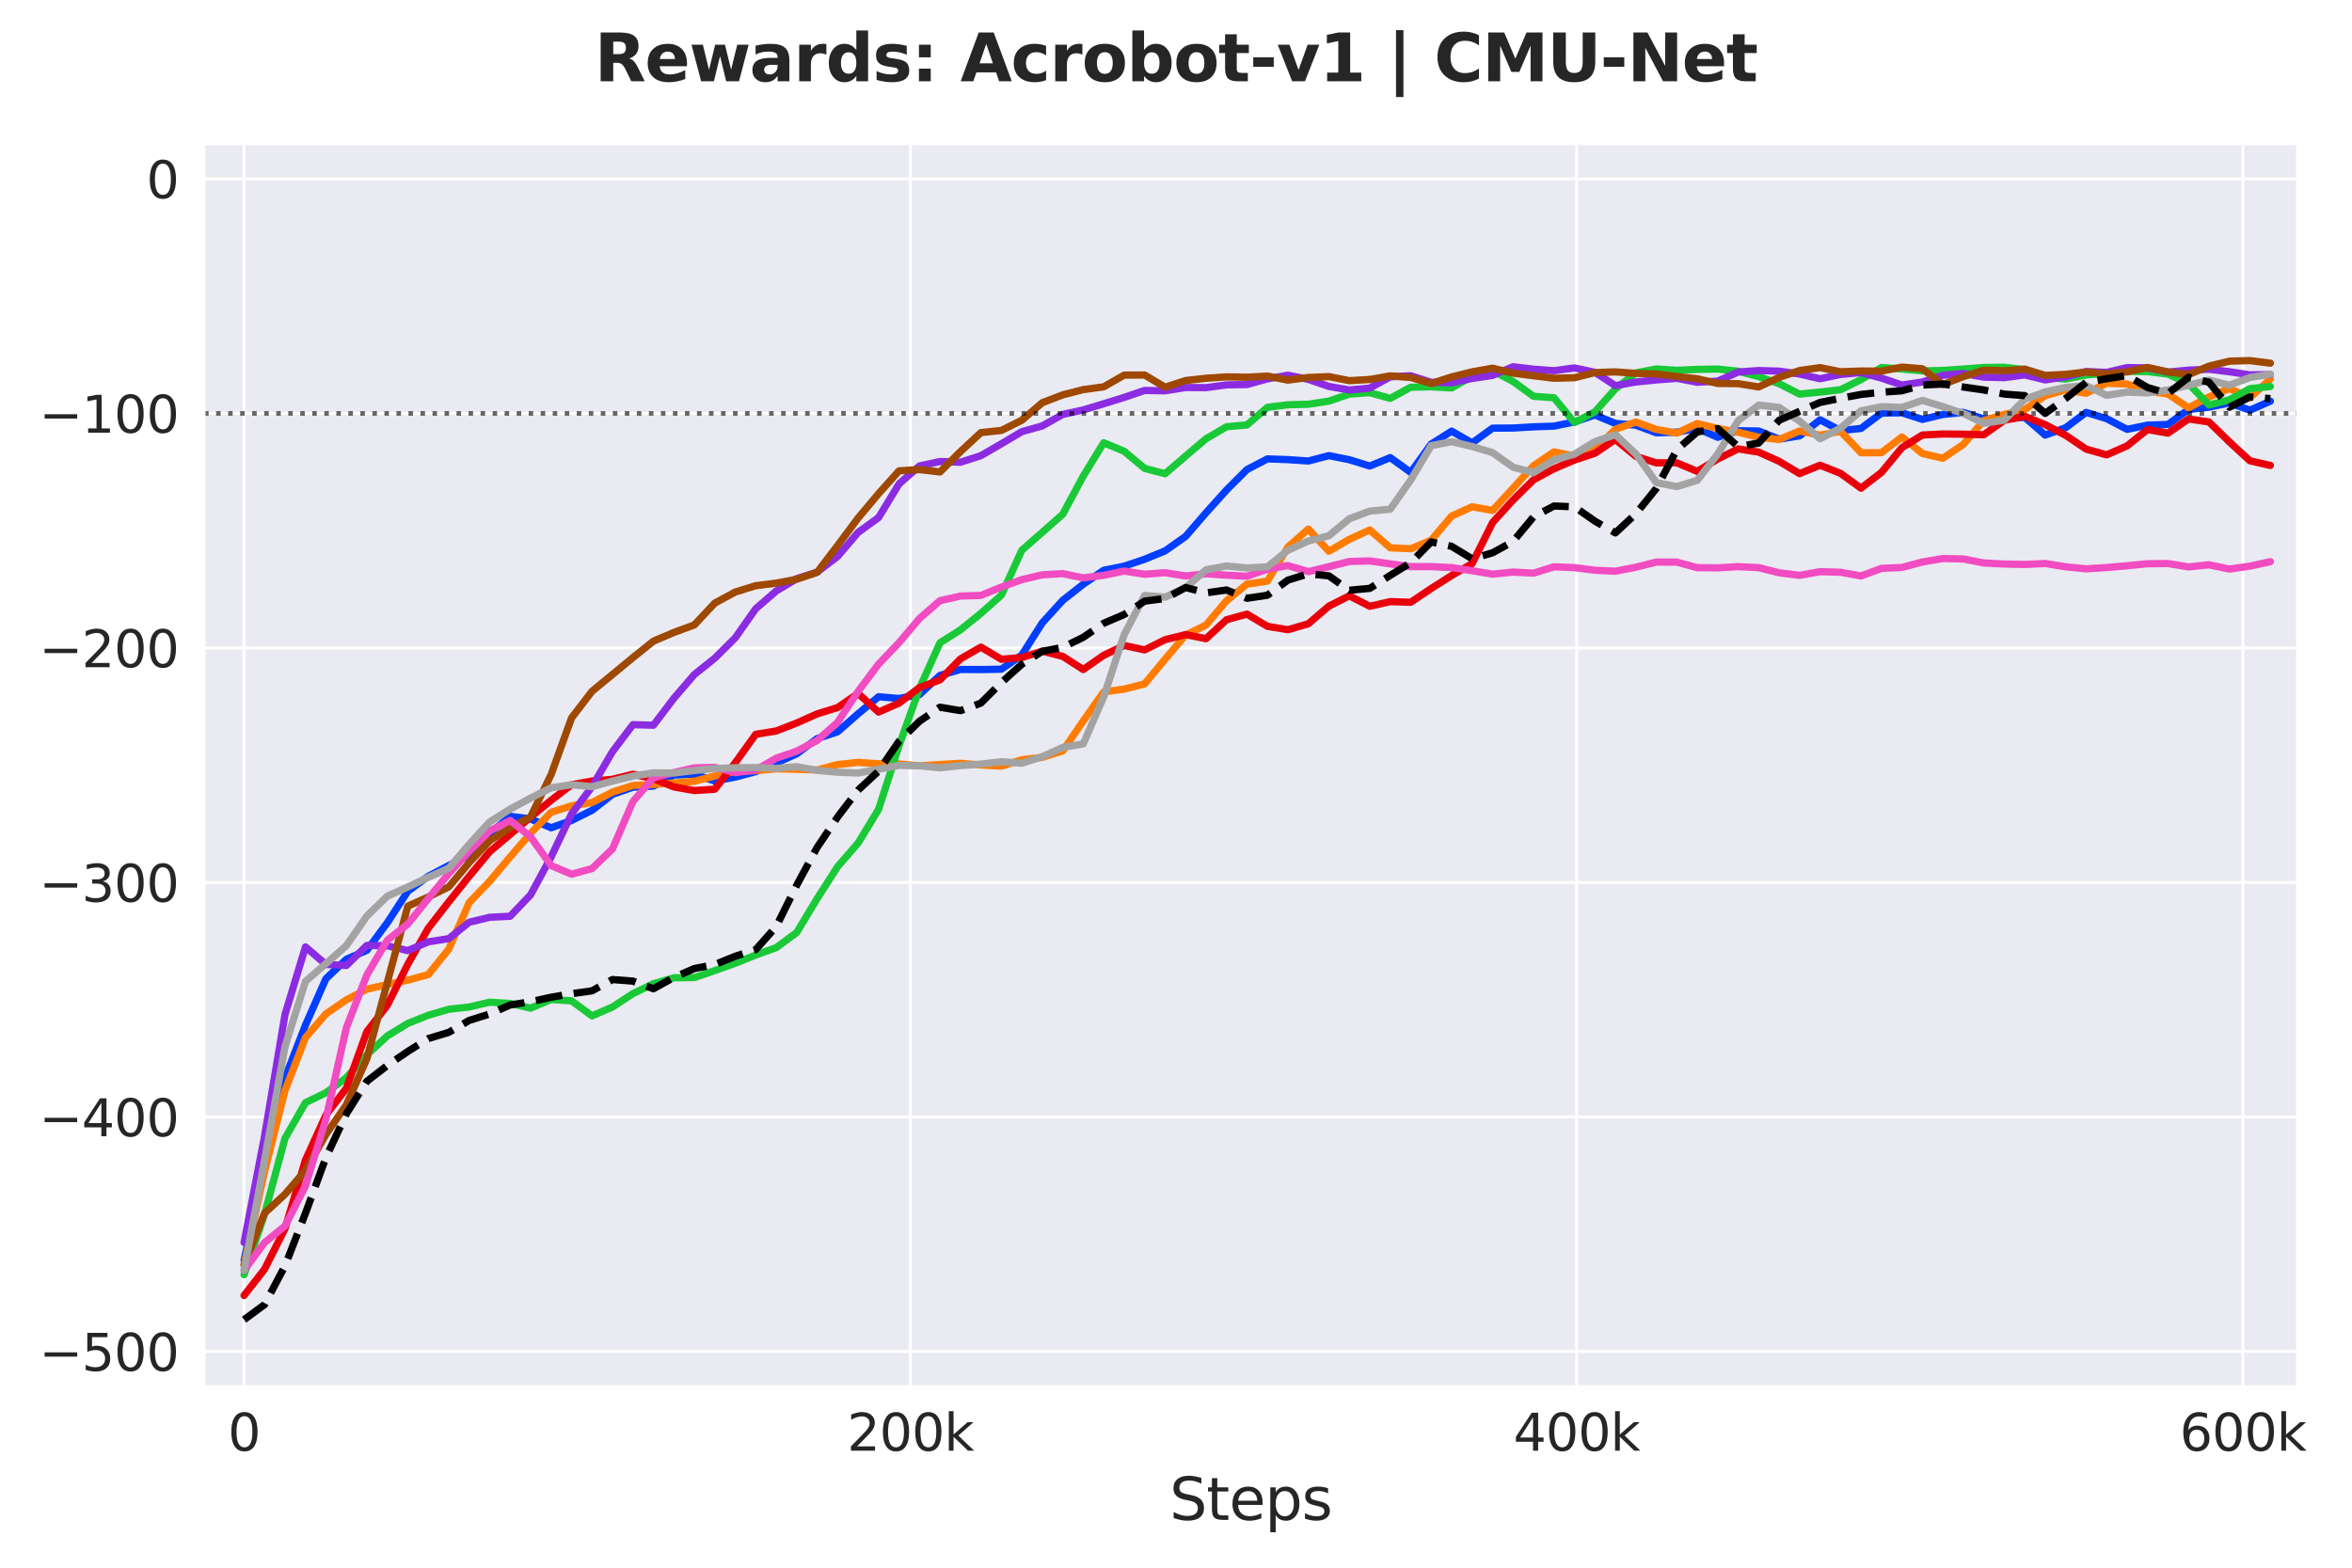 <?xml version="1.0" encoding="utf-8" standalone="no"?>
<!DOCTYPE svg PUBLIC "-//W3C//DTD SVG 1.1//EN"
  "http://www.w3.org/Graphics/SVG/1.1/DTD/svg11.dtd">
<svg xmlns:xlink="http://www.w3.org/1999/xlink" width="648pt" height="432pt" viewBox="0 0 648 432" xmlns="http://www.w3.org/2000/svg" version="1.1">
 <defs>
  <style type="text/css">*{stroke-linejoin: round; stroke-linecap: butt}</style>
 </defs>
 <g id="figure_1">
  <g id="patch_1">
   <path d="M 0 432 
L 648 432 
L 648 0 
L 0 0 
z
" style="fill: #ffffff"/>
  </g>
  <g id="axes_1">
   <g id="patch_2">
    <path d="M 56.23 382.12 
L 632.981 382.12 
L 632.981 39.6 
L 56.23 39.6 
z
" style="fill: #eaeaf2"/>
   </g>
   <g id="matplotlib.axis_1">
    <g id="xtick_1">
     <g id="line2d_1">
      <path d="M 67.244 382.12 
L 67.244 39.6 
" clip-path="url(#pa370480f53)" style="fill: none; stroke: #ffffff; stroke-width: 0.8; stroke-linecap: round"/>
     </g>
     <g id="text_1">
      <!-- 0 -->
      <g style="fill: #262626" transform="translate(62.79 399.758) scale(0.14 -0.14)">
       <defs>
        <path id="DejaVuSans-30" d="M 2034 4250 
Q 1547 4250 1301 3770 
Q 1056 3291 1056 2328 
Q 1056 1369 1301 889 
Q 1547 409 2034 409 
Q 2525 409 2770 889 
Q 3016 1369 3016 2328 
Q 3016 3291 2770 3770 
Q 2525 4250 2034 4250 
z
M 2034 4750 
Q 2819 4750 3233 4129 
Q 3647 3509 3647 2328 
Q 3647 1150 3233 529 
Q 2819 -91 2034 -91 
Q 1250 -91 836 529 
Q 422 1150 422 2328 
Q 422 3509 836 4129 
Q 1250 4750 2034 4750 
z
" transform="scale(0.016)"/>
       </defs>
       <use xlink:href="#DejaVuSans-30"/>
      </g>
     </g>
    </g>
    <g id="xtick_2">
     <g id="line2d_2">
      <path d="M 250.806 382.12 
L 250.806 39.6 
" clip-path="url(#pa370480f53)" style="fill: none; stroke: #ffffff; stroke-width: 0.8; stroke-linecap: round"/>
     </g>
     <g id="text_2">
      <!-- 200k -->
      <g style="fill: #262626" transform="translate(233.391 399.758) scale(0.14 -0.14)">
       <defs>
        <path id="DejaVuSans-32" d="M 1228 531 
L 3431 531 
L 3431 0 
L 469 0 
L 469 531 
Q 828 903 1448 1529 
Q 2069 2156 2228 2338 
Q 2531 2678 2651 2914 
Q 2772 3150 2772 3378 
Q 2772 3750 2511 3984 
Q 2250 4219 1831 4219 
Q 1534 4219 1204 4116 
Q 875 4013 500 3803 
L 500 4441 
Q 881 4594 1212 4672 
Q 1544 4750 1819 4750 
Q 2544 4750 2975 4387 
Q 3406 4025 3406 3419 
Q 3406 3131 3298 2873 
Q 3191 2616 2906 2266 
Q 2828 2175 2409 1742 
Q 1991 1309 1228 531 
z
" transform="scale(0.016)"/>
        <path id="DejaVuSans-6b" d="M 581 4863 
L 1159 4863 
L 1159 1991 
L 2875 3500 
L 3609 3500 
L 1753 1863 
L 3688 0 
L 2938 0 
L 1159 1709 
L 1159 0 
L 581 0 
L 581 4863 
z
" transform="scale(0.016)"/>
       </defs>
       <use xlink:href="#DejaVuSans-32"/>
       <use xlink:href="#DejaVuSans-30" transform="translate(63.623 0)"/>
       <use xlink:href="#DejaVuSans-30" transform="translate(127.246 0)"/>
       <use xlink:href="#DejaVuSans-6b" transform="translate(190.869 0)"/>
      </g>
     </g>
    </g>
    <g id="xtick_3">
     <g id="line2d_3">
      <path d="M 434.367 382.12 
L 434.367 39.6 
" clip-path="url(#pa370480f53)" style="fill: none; stroke: #ffffff; stroke-width: 0.8; stroke-linecap: round"/>
     </g>
     <g id="text_3">
      <!-- 400k -->
      <g style="fill: #262626" transform="translate(416.953 399.758) scale(0.14 -0.14)">
       <defs>
        <path id="DejaVuSans-34" d="M 2419 4116 
L 825 1625 
L 2419 1625 
L 2419 4116 
z
M 2253 4666 
L 3047 4666 
L 3047 1625 
L 3713 1625 
L 3713 1100 
L 3047 1100 
L 3047 0 
L 2419 0 
L 2419 1100 
L 313 1100 
L 313 1709 
L 2253 4666 
z
" transform="scale(0.016)"/>
       </defs>
       <use xlink:href="#DejaVuSans-34"/>
       <use xlink:href="#DejaVuSans-30" transform="translate(63.623 0)"/>
       <use xlink:href="#DejaVuSans-30" transform="translate(127.246 0)"/>
       <use xlink:href="#DejaVuSans-6b" transform="translate(190.869 0)"/>
      </g>
     </g>
    </g>
    <g id="xtick_4">
     <g id="line2d_4">
      <path d="M 617.929 382.12 
L 617.929 39.6 
" clip-path="url(#pa370480f53)" style="fill: none; stroke: #ffffff; stroke-width: 0.8; stroke-linecap: round"/>
     </g>
     <g id="text_4">
      <!-- 600k -->
      <g style="fill: #262626" transform="translate(600.515 399.758) scale(0.14 -0.14)">
       <defs>
        <path id="DejaVuSans-36" d="M 2113 2584 
Q 1688 2584 1439 2293 
Q 1191 2003 1191 1497 
Q 1191 994 1439 701 
Q 1688 409 2113 409 
Q 2538 409 2786 701 
Q 3034 994 3034 1497 
Q 3034 2003 2786 2293 
Q 2538 2584 2113 2584 
z
M 3366 4563 
L 3366 3988 
Q 3128 4100 2886 4159 
Q 2644 4219 2406 4219 
Q 1781 4219 1451 3797 
Q 1122 3375 1075 2522 
Q 1259 2794 1537 2939 
Q 1816 3084 2150 3084 
Q 2853 3084 3261 2657 
Q 3669 2231 3669 1497 
Q 3669 778 3244 343 
Q 2819 -91 2113 -91 
Q 1303 -91 875 529 
Q 447 1150 447 2328 
Q 447 3434 972 4092 
Q 1497 4750 2381 4750 
Q 2619 4750 2861 4703 
Q 3103 4656 3366 4563 
z
" transform="scale(0.016)"/>
       </defs>
       <use xlink:href="#DejaVuSans-36"/>
       <use xlink:href="#DejaVuSans-30" transform="translate(63.623 0)"/>
       <use xlink:href="#DejaVuSans-30" transform="translate(127.246 0)"/>
       <use xlink:href="#DejaVuSans-6b" transform="translate(190.869 0)"/>
      </g>
     </g>
    </g>
    <g id="text_5">
     <!-- Steps -->
     <g style="fill: #262626" transform="translate(322.222 418.827) scale(0.16 -0.16)">
      <defs>
       <path id="DejaVuSans-53" d="M 3425 4513 
L 3425 3897 
Q 3066 4069 2747 4153 
Q 2428 4238 2131 4238 
Q 1616 4238 1336 4038 
Q 1056 3838 1056 3469 
Q 1056 3159 1242 3001 
Q 1428 2844 1947 2747 
L 2328 2669 
Q 3034 2534 3370 2195 
Q 3706 1856 3706 1288 
Q 3706 609 3251 259 
Q 2797 -91 1919 -91 
Q 1588 -91 1214 -16 
Q 841 59 441 206 
L 441 856 
Q 825 641 1194 531 
Q 1563 422 1919 422 
Q 2459 422 2753 634 
Q 3047 847 3047 1241 
Q 3047 1584 2836 1778 
Q 2625 1972 2144 2069 
L 1759 2144 
Q 1053 2284 737 2584 
Q 422 2884 422 3419 
Q 422 4038 858 4394 
Q 1294 4750 2059 4750 
Q 2388 4750 2728 4690 
Q 3069 4631 3425 4513 
z
" transform="scale(0.016)"/>
       <path id="DejaVuSans-74" d="M 1172 4494 
L 1172 3500 
L 2356 3500 
L 2356 3053 
L 1172 3053 
L 1172 1153 
Q 1172 725 1289 603 
Q 1406 481 1766 481 
L 2356 481 
L 2356 0 
L 1766 0 
Q 1100 0 847 248 
Q 594 497 594 1153 
L 594 3053 
L 172 3053 
L 172 3500 
L 594 3500 
L 594 4494 
L 1172 4494 
z
" transform="scale(0.016)"/>
       <path id="DejaVuSans-65" d="M 3597 1894 
L 3597 1613 
L 953 1613 
Q 991 1019 1311 708 
Q 1631 397 2203 397 
Q 2534 397 2845 478 
Q 3156 559 3463 722 
L 3463 178 
Q 3153 47 2828 -22 
Q 2503 -91 2169 -91 
Q 1331 -91 842 396 
Q 353 884 353 1716 
Q 353 2575 817 3079 
Q 1281 3584 2069 3584 
Q 2775 3584 3186 3129 
Q 3597 2675 3597 1894 
z
M 3022 2063 
Q 3016 2534 2758 2815 
Q 2500 3097 2075 3097 
Q 1594 3097 1305 2825 
Q 1016 2553 972 2059 
L 3022 2063 
z
" transform="scale(0.016)"/>
       <path id="DejaVuSans-70" d="M 1159 525 
L 1159 -1331 
L 581 -1331 
L 581 3500 
L 1159 3500 
L 1159 2969 
Q 1341 3281 1617 3432 
Q 1894 3584 2278 3584 
Q 2916 3584 3314 3078 
Q 3713 2572 3713 1747 
Q 3713 922 3314 415 
Q 2916 -91 2278 -91 
Q 1894 -91 1617 61 
Q 1341 213 1159 525 
z
M 3116 1747 
Q 3116 2381 2855 2742 
Q 2594 3103 2138 3103 
Q 1681 3103 1420 2742 
Q 1159 2381 1159 1747 
Q 1159 1113 1420 752 
Q 1681 391 2138 391 
Q 2594 391 2855 752 
Q 3116 1113 3116 1747 
z
" transform="scale(0.016)"/>
       <path id="DejaVuSans-73" d="M 2834 3397 
L 2834 2853 
Q 2591 2978 2328 3040 
Q 2066 3103 1784 3103 
Q 1356 3103 1142 2972 
Q 928 2841 928 2578 
Q 928 2378 1081 2264 
Q 1234 2150 1697 2047 
L 1894 2003 
Q 2506 1872 2764 1633 
Q 3022 1394 3022 966 
Q 3022 478 2636 193 
Q 2250 -91 1575 -91 
Q 1294 -91 989 -36 
Q 684 19 347 128 
L 347 722 
Q 666 556 975 473 
Q 1284 391 1588 391 
Q 1994 391 2212 530 
Q 2431 669 2431 922 
Q 2431 1156 2273 1281 
Q 2116 1406 1581 1522 
L 1381 1569 
Q 847 1681 609 1914 
Q 372 2147 372 2553 
Q 372 3047 722 3315 
Q 1072 3584 1716 3584 
Q 2034 3584 2315 3537 
Q 2597 3491 2834 3397 
z
" transform="scale(0.016)"/>
      </defs>
      <use xlink:href="#DejaVuSans-53"/>
      <use xlink:href="#DejaVuSans-74" transform="translate(63.477 0)"/>
      <use xlink:href="#DejaVuSans-65" transform="translate(102.686 0)"/>
      <use xlink:href="#DejaVuSans-70" transform="translate(164.209 0)"/>
      <use xlink:href="#DejaVuSans-73" transform="translate(227.686 0)"/>
     </g>
    </g>
   </g>
   <g id="matplotlib.axis_2">
    <g id="ytick_1">
     <g id="line2d_5">
      <path d="M 56.23 372.426 
L 632.981 372.426 
" clip-path="url(#pa370480f53)" style="fill: none; stroke: #ffffff; stroke-width: 0.8; stroke-linecap: round"/>
     </g>
     <g id="text_6">
      <!-- −500 -->
      <g style="fill: #262626" transform="translate(10.776 377.745) scale(0.14 -0.14)">
       <defs>
        <path id="DejaVuSans-2212" d="M 678 2272 
L 4684 2272 
L 4684 1741 
L 678 1741 
L 678 2272 
z
" transform="scale(0.016)"/>
        <path id="DejaVuSans-35" d="M 691 4666 
L 3169 4666 
L 3169 4134 
L 1269 4134 
L 1269 2991 
Q 1406 3038 1543 3061 
Q 1681 3084 1819 3084 
Q 2600 3084 3056 2656 
Q 3513 2228 3513 1497 
Q 3513 744 3044 326 
Q 2575 -91 1722 -91 
Q 1428 -91 1123 -41 
Q 819 9 494 109 
L 494 744 
Q 775 591 1075 516 
Q 1375 441 1709 441 
Q 2250 441 2565 725 
Q 2881 1009 2881 1497 
Q 2881 1984 2565 2268 
Q 2250 2553 1709 2553 
Q 1456 2553 1204 2497 
Q 953 2441 691 2322 
L 691 4666 
z
" transform="scale(0.016)"/>
       </defs>
       <use xlink:href="#DejaVuSans-2212"/>
       <use xlink:href="#DejaVuSans-35" transform="translate(83.789 0)"/>
       <use xlink:href="#DejaVuSans-30" transform="translate(147.412 0)"/>
       <use xlink:href="#DejaVuSans-30" transform="translate(211.035 0)"/>
      </g>
     </g>
    </g>
    <g id="ytick_2">
     <g id="line2d_6">
      <path d="M 56.23 307.8 
L 632.981 307.8 
" clip-path="url(#pa370480f53)" style="fill: none; stroke: #ffffff; stroke-width: 0.8; stroke-linecap: round"/>
     </g>
     <g id="text_7">
      <!-- −400 -->
      <g style="fill: #262626" transform="translate(10.776 313.119) scale(0.14 -0.14)">
       <use xlink:href="#DejaVuSans-2212"/>
       <use xlink:href="#DejaVuSans-34" transform="translate(83.789 0)"/>
       <use xlink:href="#DejaVuSans-30" transform="translate(147.412 0)"/>
       <use xlink:href="#DejaVuSans-30" transform="translate(211.035 0)"/>
      </g>
     </g>
    </g>
    <g id="ytick_3">
     <g id="line2d_7">
      <path d="M 56.23 243.173 
L 632.981 243.173 
" clip-path="url(#pa370480f53)" style="fill: none; stroke: #ffffff; stroke-width: 0.8; stroke-linecap: round"/>
     </g>
     <g id="text_8">
      <!-- −300 -->
      <g style="fill: #262626" transform="translate(10.776 248.492) scale(0.14 -0.14)">
       <defs>
        <path id="DejaVuSans-33" d="M 2597 2516 
Q 3050 2419 3304 2112 
Q 3559 1806 3559 1356 
Q 3559 666 3084 287 
Q 2609 -91 1734 -91 
Q 1441 -91 1130 -33 
Q 819 25 488 141 
L 488 750 
Q 750 597 1062 519 
Q 1375 441 1716 441 
Q 2309 441 2620 675 
Q 2931 909 2931 1356 
Q 2931 1769 2642 2001 
Q 2353 2234 1838 2234 
L 1294 2234 
L 1294 2753 
L 1863 2753 
Q 2328 2753 2575 2939 
Q 2822 3125 2822 3475 
Q 2822 3834 2567 4026 
Q 2313 4219 1838 4219 
Q 1578 4219 1281 4162 
Q 984 4106 628 3988 
L 628 4550 
Q 988 4650 1302 4700 
Q 1616 4750 1894 4750 
Q 2613 4750 3031 4423 
Q 3450 4097 3450 3541 
Q 3450 3153 3228 2886 
Q 3006 2619 2597 2516 
z
" transform="scale(0.016)"/>
       </defs>
       <use xlink:href="#DejaVuSans-2212"/>
       <use xlink:href="#DejaVuSans-33" transform="translate(83.789 0)"/>
       <use xlink:href="#DejaVuSans-30" transform="translate(147.412 0)"/>
       <use xlink:href="#DejaVuSans-30" transform="translate(211.035 0)"/>
      </g>
     </g>
    </g>
    <g id="ytick_4">
     <g id="line2d_8">
      <path d="M 56.23 178.547 
L 632.981 178.547 
" clip-path="url(#pa370480f53)" style="fill: none; stroke: #ffffff; stroke-width: 0.8; stroke-linecap: round"/>
     </g>
     <g id="text_9">
      <!-- −200 -->
      <g style="fill: #262626" transform="translate(10.776 183.866) scale(0.14 -0.14)">
       <use xlink:href="#DejaVuSans-2212"/>
       <use xlink:href="#DejaVuSans-32" transform="translate(83.789 0)"/>
       <use xlink:href="#DejaVuSans-30" transform="translate(147.412 0)"/>
       <use xlink:href="#DejaVuSans-30" transform="translate(211.035 0)"/>
      </g>
     </g>
    </g>
    <g id="ytick_5">
     <g id="line2d_9">
      <path d="M 56.23 113.92 
L 632.981 113.92 
" clip-path="url(#pa370480f53)" style="fill: none; stroke: #ffffff; stroke-width: 0.8; stroke-linecap: round"/>
     </g>
     <g id="text_10">
      <!-- −100 -->
      <g style="fill: #262626" transform="translate(10.776 119.239) scale(0.14 -0.14)">
       <defs>
        <path id="DejaVuSans-31" d="M 794 531 
L 1825 531 
L 1825 4091 
L 703 3866 
L 703 4441 
L 1819 4666 
L 2450 4666 
L 2450 531 
L 3481 531 
L 3481 0 
L 794 0 
L 794 531 
z
" transform="scale(0.016)"/>
       </defs>
       <use xlink:href="#DejaVuSans-2212"/>
       <use xlink:href="#DejaVuSans-31" transform="translate(83.789 0)"/>
       <use xlink:href="#DejaVuSans-30" transform="translate(147.412 0)"/>
       <use xlink:href="#DejaVuSans-30" transform="translate(211.035 0)"/>
      </g>
     </g>
    </g>
    <g id="ytick_6">
     <g id="line2d_10">
      <path d="M 56.23 49.294 
L 632.981 49.294 
" clip-path="url(#pa370480f53)" style="fill: none; stroke: #ffffff; stroke-width: 0.8; stroke-linecap: round"/>
     </g>
     <g id="text_11">
      <!-- 0 -->
      <g style="fill: #262626" transform="translate(40.322 54.613) scale(0.14 -0.14)">
       <use xlink:href="#DejaVuSans-30"/>
      </g>
     </g>
    </g>
   </g>
   <g id="line2d_11">
    <path d="M 67.244 347.356 
L 72.883 320.743 
L 78.522 297.045 
L 84.161 282.48 
L 89.8 269.693 
L 95.439 264.335 
L 101.078 261.857 
L 106.717 254.268 
L 112.356 245.604 
L 117.995 241.476 
L 123.634 238.503 
L 129.273 235.746 
L 134.912 229.685 
L 140.551 224.946 
L 146.19 225.687 
L 151.829 228.111 
L 157.468 226.096 
L 163.107 223.293 
L 168.746 218.89 
L 174.385 216.921 
L 180.024 216.622 
L 185.663 213.573 
L 191.302 213.34 
L 196.941 215.23 
L 202.58 214.133 
L 208.219 212.641 
L 213.858 210.276 
L 219.497 207.718 
L 225.136 203.534 
L 230.775 201.662 
L 236.414 196.693 
L 242.053 192 
L 247.692 192.478 
L 253.331 191.401 
L 258.97 186.115 
L 264.609 184.482 
L 270.248 184.503 
L 275.887 184.409 
L 281.527 180.503 
L 287.166 171.626 
L 292.805 165.424 
L 298.444 160.999 
L 304.083 157.148 
L 309.722 156.009 
L 315.361 154.113 
L 321 151.795 
L 326.639 147.822 
L 332.278 141.3 
L 337.917 135.027 
L 343.556 129.394 
L 349.195 126.453 
L 354.834 126.654 
L 360.473 127.035 
L 366.112 125.552 
L 371.751 126.685 
L 377.39 128.424 
L 383.029 126.102 
L 388.668 130.176 
L 394.307 122.375 
L 399.946 118.808 
L 405.585 122.054 
L 411.224 117.98 
L 416.863 117.952 
L 422.502 117.619 
L 428.141 117.427 
L 433.78 116.264 
L 439.419 114.354 
L 445.058 116.688 
L 450.697 117.174 
L 456.336 119.26 
L 461.975 119.095 
L 467.614 118.037 
L 473.253 120.5 
L 478.892 118.702 
L 484.531 118.768 
L 490.17 121.011 
L 495.809 120.102 
L 501.448 115.686 
L 507.087 118.662 
L 512.726 118.061 
L 518.365 113.847 
L 524.004 113.743 
L 529.643 115.571 
L 535.282 114.212 
L 540.921 113.638 
L 546.56 115.428 
L 552.2 115.399 
L 557.839 114.995 
L 563.478 119.903 
L 569.117 117.861 
L 574.756 113.635 
L 580.395 115.372 
L 586.034 118.313 
L 591.673 117.16 
L 597.312 116.962 
L 602.951 112.852 
L 608.59 112.196 
L 614.229 111.023 
L 619.868 113.034 
L 625.507 110.551 
" clip-path="url(#pa370480f53)" style="fill: none; stroke: #023eff; stroke-width: 2; stroke-linecap: round"/>
   </g>
   <g id="line2d_12">
    <path d="M 67.244 348.554 
L 72.883 322.827 
L 78.522 300.517 
L 84.161 285.941 
L 89.8 279.388 
L 95.439 275.509 
L 101.078 272.577 
L 106.717 271.311 
L 112.356 270.103 
L 117.995 268.557 
L 123.634 261.557 
L 129.273 248.721 
L 134.912 242.84 
L 140.551 236.139 
L 146.19 229.62 
L 151.829 223.84 
L 157.468 222.065 
L 163.107 221.146 
L 168.746 218.264 
L 174.385 216.442 
L 180.024 216.171 
L 185.663 215.763 
L 191.302 215.293 
L 196.941 213.824 
L 202.58 212.52 
L 208.219 212.35 
L 213.858 211.865 
L 219.497 211.991 
L 225.136 212.184 
L 230.775 210.681 
L 236.414 210.082 
L 242.053 210.482 
L 247.692 210.505 
L 253.331 211.059 
L 258.97 210.676 
L 264.609 210.337 
L 270.248 210.804 
L 275.887 211.121 
L 281.527 209.37 
L 287.166 208.7 
L 292.805 206.914 
L 298.444 198.683 
L 304.083 190.675 
L 309.722 189.905 
L 315.361 188.451 
L 321 181.644 
L 326.639 175.001 
L 332.278 172.235 
L 337.917 165.553 
L 343.556 160.961 
L 349.195 160.131 
L 354.834 150.764 
L 360.473 145.809 
L 366.112 151.912 
L 371.751 148.624 
L 377.39 146.034 
L 383.029 150.957 
L 388.668 151.221 
L 394.307 148.857 
L 399.946 142.204 
L 405.585 139.652 
L 411.224 140.662 
L 416.863 134.539 
L 422.502 128.349 
L 428.141 124.53 
L 433.78 125.675 
L 439.419 123.925 
L 445.058 118.285 
L 450.697 116.291 
L 456.336 118.334 
L 461.975 119.349 
L 467.614 116.713 
L 473.253 118.073 
L 478.892 119.106 
L 484.531 120.493 
L 490.17 121.11 
L 495.809 118.758 
L 501.448 119.917 
L 507.087 118.838 
L 512.726 124.76 
L 518.365 124.746 
L 524.004 120.412 
L 529.643 124.977 
L 535.282 126.276 
L 540.921 122.457 
L 546.56 115.886 
L 552.2 114.2 
L 557.839 112.874 
L 563.478 109.049 
L 569.117 107.405 
L 574.756 108.362 
L 580.395 105.613 
L 586.034 105.821 
L 591.673 107.772 
L 597.312 108.579 
L 602.951 112.381 
L 608.59 109.394 
L 614.229 107.064 
L 619.868 109.609 
L 625.507 104.437 
" clip-path="url(#pa370480f53)" style="fill: none; stroke: #ff7c00; stroke-width: 2; stroke-linecap: round"/>
   </g>
   <g id="line2d_13">
    <path d="M 67.244 351.257 
L 72.883 334.6 
L 78.522 313.666 
L 84.161 303.859 
L 89.8 301.119 
L 95.439 296.96 
L 101.078 290.666 
L 106.717 285.454 
L 112.356 282.017 
L 117.995 279.764 
L 123.634 278.122 
L 129.273 277.493 
L 134.912 276.168 
L 140.551 276.521 
L 146.19 277.807 
L 151.829 275.424 
L 157.468 275.792 
L 163.107 279.946 
L 168.746 277.491 
L 174.385 273.805 
L 180.024 271.063 
L 185.663 269.442 
L 191.302 269.392 
L 196.941 267.458 
L 202.58 265.441 
L 208.219 263.16 
L 213.858 261.138 
L 219.497 256.971 
L 225.136 247.615 
L 230.775 238.816 
L 236.414 232.327 
L 242.053 223.034 
L 247.692 205.5 
L 253.331 189.685 
L 258.97 177.139 
L 264.609 173.566 
L 270.248 169.015 
L 275.887 164.009 
L 281.527 151.621 
L 287.166 146.677 
L 292.805 141.697 
L 298.444 131.187 
L 304.083 122.006 
L 309.722 124.357 
L 315.361 129.081 
L 321 130.539 
L 326.639 125.692 
L 332.278 120.912 
L 337.917 117.593 
L 343.556 117.096 
L 349.195 112.249 
L 354.834 111.537 
L 360.473 111.39 
L 366.112 110.541 
L 371.751 108.599 
L 377.39 108.203 
L 383.029 109.777 
L 388.668 106.712 
L 394.307 106.589 
L 399.946 106.903 
L 405.585 103.684 
L 411.224 102.177 
L 416.863 105.114 
L 422.502 109.2 
L 428.141 109.606 
L 433.78 116.429 
L 439.419 113.475 
L 445.058 107.155 
L 450.697 102.737 
L 456.336 101.678 
L 461.975 102.046 
L 467.614 101.79 
L 473.253 101.697 
L 478.892 102.306 
L 484.531 103.785 
L 490.17 105.728 
L 495.809 108.612 
L 501.448 108.039 
L 507.087 107.391 
L 512.726 104.616 
L 518.365 101.266 
L 524.004 101.674 
L 529.643 102.201 
L 535.282 102.085 
L 540.921 101.693 
L 546.56 101.258 
L 552.2 101.206 
L 557.839 101.862 
L 563.478 103.954 
L 569.117 104.456 
L 574.756 103.321 
L 580.395 102.878 
L 586.034 102.317 
L 591.673 102.407 
L 597.312 103.085 
L 602.951 105.686 
L 608.59 111.605 
L 614.229 110.164 
L 619.868 107.092 
L 625.507 106.502 
" clip-path="url(#pa370480f53)" style="fill: none; stroke: #1ac938; stroke-width: 2; stroke-linecap: round"/>
   </g>
   <g id="line2d_14">
    <path d="M 67.244 356.992 
L 72.883 349.758 
L 78.522 338.554 
L 84.161 319.673 
L 89.8 307.27 
L 95.439 299.867 
L 101.078 284.272 
L 106.717 277.021 
L 112.356 265.716 
L 117.995 255.789 
L 123.634 248.526 
L 129.273 241.466 
L 134.912 234.695 
L 140.551 229.938 
L 146.19 225.135 
L 151.829 220.534 
L 157.468 216.24 
L 163.107 215.225 
L 168.746 214.743 
L 174.385 213.354 
L 180.024 214.577 
L 185.663 216.856 
L 191.302 217.845 
L 196.941 217.476 
L 202.58 210.185 
L 208.219 202.349 
L 213.858 201.43 
L 219.497 199.24 
L 225.136 196.72 
L 230.775 194.979 
L 236.414 191.092 
L 242.053 196.226 
L 247.692 193.763 
L 253.331 189.47 
L 258.97 187.346 
L 264.609 181.578 
L 270.248 178.321 
L 275.887 181.677 
L 281.527 181.195 
L 287.166 179.436 
L 292.805 180.883 
L 298.444 184.496 
L 304.083 180.575 
L 309.722 177.872 
L 315.361 179.085 
L 321 176.28 
L 326.639 174.872 
L 332.278 176.003 
L 337.917 170.777 
L 343.556 169.224 
L 349.195 172.597 
L 354.834 173.531 
L 360.473 171.884 
L 366.112 167.04 
L 371.751 164.187 
L 377.39 167.068 
L 383.029 165.786 
L 388.668 165.961 
L 394.307 162.175 
L 399.946 158.589 
L 405.585 155.306 
L 411.224 143.993 
L 416.863 137.787 
L 422.502 132.221 
L 428.141 129.171 
L 433.78 126.783 
L 439.419 124.901 
L 445.058 121.08 
L 450.697 125.755 
L 456.336 127.551 
L 461.975 127.534 
L 467.614 129.899 
L 473.253 126.479 
L 478.892 123.701 
L 484.531 124.588 
L 490.17 127.119 
L 495.809 130.509 
L 501.448 128.198 
L 507.087 130.439 
L 512.726 134.531 
L 518.365 130.181 
L 524.004 123.363 
L 529.643 119.877 
L 535.282 119.594 
L 540.921 119.646 
L 546.56 119.804 
L 552.2 115.819 
L 557.839 114.739 
L 563.478 117.007 
L 569.117 119.961 
L 574.756 123.758 
L 580.395 125.345 
L 586.034 122.875 
L 591.673 118.353 
L 597.312 119.362 
L 602.951 115.451 
L 608.59 116.276 
L 614.229 121.768 
L 619.868 126.976 
L 625.507 128.255 
" clip-path="url(#pa370480f53)" style="fill: none; stroke: #e8000b; stroke-width: 2; stroke-linecap: round"/>
   </g>
   <g id="line2d_15">
    <path d="M 67.244 342.376 
L 72.883 313.128 
L 78.522 279.571 
L 84.161 260.941 
L 89.8 265.772 
L 95.439 266.05 
L 101.078 260.521 
L 106.717 260.629 
L 112.356 261.947 
L 117.995 259.538 
L 123.634 258.648 
L 129.273 254.134 
L 134.912 252.772 
L 140.551 252.489 
L 146.19 246.568 
L 151.829 236.155 
L 157.468 224.294 
L 163.107 216.792 
L 168.746 207.126 
L 174.385 199.683 
L 180.024 199.854 
L 185.663 192.423 
L 191.302 185.869 
L 196.941 181.365 
L 202.58 175.745 
L 208.219 167.745 
L 213.858 162.859 
L 219.497 159.461 
L 225.136 157.652 
L 230.775 153.322 
L 236.414 146.709 
L 242.053 142.631 
L 247.692 133.346 
L 253.331 128.394 
L 258.97 127.186 
L 264.609 127.375 
L 270.248 125.565 
L 275.887 122.301 
L 281.527 118.941 
L 287.166 117.365 
L 292.805 114.191 
L 298.444 112.962 
L 304.083 111.258 
L 309.722 109.508 
L 315.361 107.587 
L 321 107.694 
L 326.639 106.781 
L 332.278 106.824 
L 337.917 106.054 
L 343.556 105.965 
L 349.195 104.401 
L 354.834 103.391 
L 360.473 104.547 
L 366.112 106.487 
L 371.751 107.459 
L 377.39 106.945 
L 383.029 103.835 
L 388.668 103.547 
L 394.307 105.354 
L 399.946 105.482 
L 405.585 104.287 
L 411.224 103.441 
L 416.863 101.059 
L 422.502 101.736 
L 428.141 102.153 
L 433.78 101.394 
L 439.419 102.603 
L 445.058 106.27 
L 450.697 105.263 
L 456.336 104.697 
L 461.975 104.267 
L 467.614 105.332 
L 473.253 105.012 
L 478.892 102.522 
L 484.531 102.105 
L 490.17 102.277 
L 495.809 103.08 
L 501.448 104.367 
L 507.087 103.184 
L 512.726 102.685 
L 518.365 104.189 
L 524.004 106.105 
L 529.643 105.263 
L 535.282 103.409 
L 540.921 102.908 
L 546.56 103.927 
L 552.2 104.063 
L 557.839 103.318 
L 563.478 104.68 
L 569.117 103.858 
L 574.756 102.373 
L 580.395 102.624 
L 586.034 101.292 
L 591.673 101.389 
L 597.312 102.537 
L 602.951 101.995 
L 608.59 101.756 
L 614.229 102.44 
L 619.868 103.299 
L 625.507 103.205 
" clip-path="url(#pa370480f53)" style="fill: none; stroke: #8b2be2; stroke-width: 2; stroke-linecap: round"/>
   </g>
   <g id="line2d_16">
    <path d="M 67.244 348.618 
L 72.883 334.309 
L 78.522 329.084 
L 84.161 322.517 
L 89.8 312.595 
L 95.439 304.433 
L 101.078 291.726 
L 106.717 270.705 
L 112.356 249.703 
L 117.995 247.171 
L 123.634 244.396 
L 129.273 237.707 
L 134.912 231.683 
L 140.551 228.121 
L 146.19 225.104 
L 151.829 213.467 
L 157.468 197.849 
L 163.107 190.498 
L 168.746 185.854 
L 174.385 181.204 
L 180.024 176.681 
L 185.663 174.273 
L 191.302 172.203 
L 196.941 166.187 
L 202.58 163.14 
L 208.219 161.398 
L 213.858 160.695 
L 219.497 159.619 
L 225.136 157.707 
L 230.775 150.324 
L 236.414 142.757 
L 242.053 136.041 
L 247.692 129.745 
L 253.331 129.398 
L 258.97 130.055 
L 264.609 124.455 
L 270.248 119.208 
L 275.887 118.61 
L 281.527 115.804 
L 287.166 110.963 
L 292.805 108.804 
L 298.444 107.365 
L 304.083 106.593 
L 309.722 103.373 
L 315.361 103.335 
L 321 106.704 
L 326.639 104.866 
L 332.278 104.235 
L 337.917 103.859 
L 343.556 103.946 
L 349.195 103.639 
L 354.834 104.749 
L 360.473 104.018 
L 366.112 103.782 
L 371.751 104.898 
L 377.39 104.573 
L 383.029 103.588 
L 388.668 104.024 
L 394.307 105.67 
L 399.946 103.873 
L 405.585 102.46 
L 411.224 101.461 
L 416.863 102.831 
L 422.502 103.539 
L 428.141 104.24 
L 433.78 104.087 
L 439.419 102.672 
L 445.058 102.479 
L 450.697 102.893 
L 456.336 103.052 
L 461.975 103.753 
L 467.614 104.38 
L 473.253 105.662 
L 478.892 105.722 
L 484.531 106.629 
L 490.17 104.002 
L 495.809 102.112 
L 501.448 101.301 
L 507.087 102.437 
L 512.726 102.245 
L 518.365 102.276 
L 524.004 101.161 
L 529.643 101.619 
L 535.282 105.962 
L 540.921 103.777 
L 546.56 102.017 
L 552.2 102.172 
L 557.839 101.711 
L 563.478 103.453 
L 569.117 103.152 
L 574.756 102.518 
L 580.395 103.012 
L 586.034 102.472 
L 591.673 101.257 
L 597.312 102.504 
L 602.951 103.221 
L 608.59 100.899 
L 614.229 99.526 
L 619.868 99.367 
L 625.507 100.079 
" clip-path="url(#pa370480f53)" style="fill: none; stroke: #9f4800; stroke-width: 2; stroke-linecap: round"/>
   </g>
   <g id="line2d_17">
    <path d="M 67.244 350.097 
L 72.883 342.408 
L 78.522 337.851 
L 84.161 326.818 
L 89.8 308.379 
L 95.439 283.179 
L 101.078 268.674 
L 106.717 259.08 
L 112.356 254.646 
L 117.995 247.62 
L 123.634 240.74 
L 129.273 234.603 
L 134.912 228.97 
L 140.551 226.083 
L 146.19 230.598 
L 151.829 238.513 
L 157.468 240.9 
L 163.107 239.361 
L 168.746 233.922 
L 174.385 220.873 
L 180.024 214.335 
L 185.663 212.888 
L 191.302 211.596 
L 196.941 211.446 
L 202.58 212.913 
L 208.219 212.182 
L 213.858 208.932 
L 219.497 206.993 
L 225.136 204.041 
L 230.775 199.043 
L 236.414 190.52 
L 242.053 183.009 
L 247.692 177.098 
L 253.331 170.425 
L 258.97 165.522 
L 264.609 164.256 
L 270.248 164.079 
L 275.887 161.78 
L 281.527 159.724 
L 287.166 158.401 
L 292.805 158.069 
L 298.444 159.241 
L 304.083 158.552 
L 309.722 157.357 
L 315.361 158.243 
L 321 157.812 
L 326.639 158.725 
L 332.278 158.105 
L 337.917 158.494 
L 343.556 158.796 
L 349.195 156.844 
L 354.834 155.861 
L 360.473 157.526 
L 366.112 156.158 
L 371.751 154.725 
L 377.39 154.569 
L 383.029 155.386 
L 388.668 156.147 
L 394.307 156.14 
L 399.946 156.408 
L 405.585 157.268 
L 411.224 158.218 
L 416.863 157.636 
L 422.502 157.942 
L 428.141 156.191 
L 433.78 156.423 
L 439.419 157.141 
L 445.058 157.405 
L 450.697 156.31 
L 456.336 154.884 
L 461.975 154.906 
L 467.614 156.431 
L 473.253 156.486 
L 478.892 156.142 
L 484.531 156.424 
L 490.17 157.839 
L 495.809 158.545 
L 501.448 157.534 
L 507.087 157.687 
L 512.726 158.716 
L 518.365 156.621 
L 524.004 156.375 
L 529.643 154.864 
L 535.282 153.907 
L 540.921 154.033 
L 546.56 155.134 
L 552.2 155.429 
L 557.839 155.547 
L 563.478 155.284 
L 569.117 156.191 
L 574.756 156.747 
L 580.395 156.397 
L 586.034 155.902 
L 591.673 155.348 
L 597.312 155.289 
L 602.951 156.22 
L 608.59 155.635 
L 614.229 156.815 
L 619.868 156.014 
L 625.507 154.77 
" clip-path="url(#pa370480f53)" style="fill: none; stroke: #f14cc1; stroke-width: 2; stroke-linecap: round"/>
   </g>
   <g id="line2d_18">
    <path d="M 67.244 350.013 
L 72.883 319.791 
L 78.522 288.4 
L 84.161 270.431 
L 89.8 265.53 
L 95.439 260.563 
L 101.078 252.436 
L 106.717 246.946 
L 112.356 244.412 
L 117.995 241.757 
L 123.634 239.253 
L 129.273 232.659 
L 134.912 226.484 
L 140.551 222.955 
L 146.19 219.923 
L 151.829 217.085 
L 157.468 216.239 
L 163.107 216.788 
L 168.746 215.246 
L 174.385 213.856 
L 180.024 212.968 
L 185.663 213.022 
L 191.302 212.333 
L 196.941 211.765 
L 202.58 211.56 
L 208.219 211.503 
L 213.858 211.745 
L 219.497 211.264 
L 225.136 212.294 
L 230.775 212.791 
L 236.414 213.015 
L 242.053 211.983 
L 247.692 210.912 
L 253.331 211.027 
L 258.97 211.581 
L 264.609 210.973 
L 270.248 210.556 
L 275.887 209.899 
L 281.527 210.327 
L 287.166 208.507 
L 292.805 205.967 
L 298.444 204.977 
L 304.083 192.029 
L 309.722 174.883 
L 315.361 164.097 
L 321 164.56 
L 326.639 161.958 
L 332.278 157.011 
L 337.917 155.955 
L 343.556 156.522 
L 349.195 156.197 
L 354.834 151.632 
L 360.473 149.076 
L 366.112 147.635 
L 371.751 142.95 
L 377.39 140.836 
L 383.029 140.308 
L 388.668 132.288 
L 394.307 122.802 
L 399.946 121.713 
L 405.585 123.035 
L 411.224 124.728 
L 416.863 128.744 
L 422.502 130.24 
L 428.141 126.748 
L 433.78 125.15 
L 439.419 121.706 
L 445.058 119.768 
L 450.697 125.1 
L 456.336 132.995 
L 461.975 134.09 
L 467.614 132.354 
L 473.253 125.107 
L 478.892 115.92 
L 484.531 111.629 
L 490.17 112.269 
L 495.809 116.045 
L 501.448 120.908 
L 507.087 117.971 
L 512.726 113.212 
L 518.365 112.062 
L 524.004 112.265 
L 529.643 110.331 
L 535.282 112.049 
L 540.921 113.929 
L 546.56 116.667 
L 552.2 115.786 
L 557.839 110.02 
L 563.478 107.997 
L 569.117 106.758 
L 574.756 106.264 
L 580.395 108.935 
L 586.034 108.051 
L 591.673 108.258 
L 597.312 107.459 
L 602.951 106.176 
L 608.59 104.756 
L 614.229 106.138 
L 619.868 104.031 
L 625.507 103.105 
" clip-path="url(#pa370480f53)" style="fill: none; stroke: #a3a3a3; stroke-width: 2; stroke-linecap: round"/>
   </g>
   <g id="line2d_19">
    <path d="M 67.244 363.662 
L 72.883 359.506 
L 78.522 348.829 
L 84.161 334.332 
L 89.8 318.988 
L 95.439 306.894 
L 101.078 297.962 
L 106.717 293.607 
L 112.356 289.74 
L 117.995 286.186 
L 123.634 284.484 
L 129.273 281.18 
L 134.912 279.419 
L 140.551 276.935 
L 146.19 276.042 
L 151.829 274.796 
L 157.468 273.838 
L 163.107 273.031 
L 168.746 269.93 
L 174.385 270.363 
L 180.024 272.463 
L 185.663 269.339 
L 191.302 266.897 
L 196.941 265.789 
L 202.58 263.506 
L 208.219 261.689 
L 213.858 255.333 
L 219.497 243.929 
L 225.136 233.516 
L 230.775 225.123 
L 236.414 217.735 
L 242.053 212.494 
L 247.692 204.26 
L 253.331 198.747 
L 258.97 194.879 
L 264.609 195.834 
L 270.248 193.743 
L 275.887 188.1 
L 281.527 183.043 
L 287.166 179.469 
L 292.805 178.374 
L 298.444 175.624 
L 304.083 171.747 
L 309.722 169.333 
L 315.361 165.654 
L 321 164.932 
L 326.639 161.89 
L 332.278 163.377 
L 337.917 162.581 
L 343.556 164.862 
L 349.195 164.022 
L 354.834 159.86 
L 360.473 158.127 
L 366.112 158.682 
L 371.751 162.653 
L 377.39 162.136 
L 383.029 158.554 
L 388.668 155.057 
L 394.307 149.333 
L 399.946 150.558 
L 405.585 153.986 
L 411.224 152.328 
L 416.863 149.223 
L 422.502 142.416 
L 428.141 139.435 
L 433.78 139.667 
L 439.419 143.616 
L 445.058 146.849 
L 450.697 141.585 
L 456.336 134.588 
L 461.975 123.925 
L 467.614 119.022 
L 473.253 118.119 
L 478.892 123.085 
L 484.531 122.09 
L 490.17 115.809 
L 495.809 113.332 
L 501.448 110.9 
L 507.087 109.76 
L 512.726 108.691 
L 518.365 108.091 
L 524.004 107.686 
L 529.643 106.113 
L 535.282 105.819 
L 540.921 106.651 
L 546.56 107.459 
L 552.2 108.596 
L 557.839 109.021 
L 563.478 113.907 
L 569.117 109.819 
L 574.756 105.353 
L 580.395 104.37 
L 586.034 103.502 
L 591.673 106.784 
L 597.312 108.43 
L 602.951 103.985 
L 608.59 105.315 
L 614.229 112.216 
L 619.868 109.374 
L 625.507 109.856 
" clip-path="url(#pa370480f53)" style="fill: none; stroke-dasharray: 7.4,3.2; stroke-dashoffset: 0; stroke: #000000; stroke-width: 2"/>
   </g>
   <g id="line2d_20">
    <path d="M 56.23 113.92 
L 632.981 113.92 
" clip-path="url(#pa370480f53)" style="fill: none; stroke-dasharray: 1.25,2.062; stroke-dashoffset: 0; stroke: #000000; stroke-opacity: 0.6; stroke-width: 1.25"/>
   </g>
   <g id="patch_3">
    <path d="M 56.23 382.12 
L 56.23 39.6 
" style="fill: none; stroke: #ffffff; stroke-width: 0.8; stroke-linejoin: miter; stroke-linecap: square"/>
   </g>
   <g id="patch_4">
    <path d="M 632.981 382.12 
L 632.981 39.6 
" style="fill: none; stroke: #ffffff; stroke-width: 0.8; stroke-linejoin: miter; stroke-linecap: square"/>
   </g>
   <g id="patch_5">
    <path d="M 56.23 382.12 
L 632.981 382.12 
" style="fill: none; stroke: #ffffff; stroke-width: 0.8; stroke-linejoin: miter; stroke-linecap: square"/>
   </g>
   <g id="patch_6">
    <path d="M 56.23 39.6 
L 632.981 39.6 
" style="fill: none; stroke: #ffffff; stroke-width: 0.8; stroke-linejoin: miter; stroke-linecap: square"/>
   </g>
  </g>
  <g id="text_12">
   <!-- Rewards: Acrobot-v1 | CMU-Net -->
   <g style="fill: #262626" transform="translate(163.799 22.396) scale(0.18 -0.18)">
    <defs>
     <path id="DejaVuSans-Bold-52" d="M 2297 2597 
Q 2675 2597 2839 2737 
Q 3003 2878 3003 3200 
Q 3003 3519 2839 3656 
Q 2675 3794 2297 3794 
L 1791 3794 
L 1791 2597 
L 2297 2597 
z
M 1791 1766 
L 1791 0 
L 588 0 
L 588 4666 
L 2425 4666 
Q 3347 4666 3776 4356 
Q 4206 4047 4206 3378 
Q 4206 2916 3982 2619 
Q 3759 2322 3309 2181 
Q 3556 2125 3751 1926 
Q 3947 1728 4147 1325 
L 4800 0 
L 3519 0 
L 2950 1159 
Q 2778 1509 2601 1637 
Q 2425 1766 2131 1766 
L 1791 1766 
z
" transform="scale(0.016)"/>
     <path id="DejaVuSans-Bold-65" d="M 4031 1759 
L 4031 1441 
L 1416 1441 
Q 1456 1047 1700 850 
Q 1944 653 2381 653 
Q 2734 653 3104 758 
Q 3475 863 3866 1075 
L 3866 213 
Q 3469 63 3072 -14 
Q 2675 -91 2278 -91 
Q 1328 -91 801 392 
Q 275 875 275 1747 
Q 275 2603 792 3093 
Q 1309 3584 2216 3584 
Q 3041 3584 3536 3087 
Q 4031 2591 4031 1759 
z
M 2881 2131 
Q 2881 2450 2695 2645 
Q 2509 2841 2209 2841 
Q 1884 2841 1681 2658 
Q 1478 2475 1428 2131 
L 2881 2131 
z
" transform="scale(0.016)"/>
     <path id="DejaVuSans-Bold-77" d="M 225 3500 
L 1313 3500 
L 1900 1088 
L 2491 3500 
L 3425 3500 
L 4013 1113 
L 4603 3500 
L 5691 3500 
L 4769 0 
L 3547 0 
L 2956 2406 
L 2369 0 
L 1147 0 
L 225 3500 
z
" transform="scale(0.016)"/>
     <path id="DejaVuSans-Bold-61" d="M 2106 1575 
Q 1756 1575 1579 1456 
Q 1403 1338 1403 1106 
Q 1403 894 1545 773 
Q 1688 653 1941 653 
Q 2256 653 2472 879 
Q 2688 1106 2688 1447 
L 2688 1575 
L 2106 1575 
z
M 3816 1997 
L 3816 0 
L 2688 0 
L 2688 519 
Q 2463 200 2181 54 
Q 1900 -91 1497 -91 
Q 953 -91 614 226 
Q 275 544 275 1050 
Q 275 1666 698 1953 
Q 1122 2241 2028 2241 
L 2688 2241 
L 2688 2328 
Q 2688 2594 2478 2717 
Q 2269 2841 1825 2841 
Q 1466 2841 1156 2769 
Q 847 2697 581 2553 
L 581 3406 
Q 941 3494 1303 3539 
Q 1666 3584 2028 3584 
Q 2975 3584 3395 3211 
Q 3816 2838 3816 1997 
z
" transform="scale(0.016)"/>
     <path id="DejaVuSans-Bold-72" d="M 3138 2547 
Q 2991 2616 2845 2648 
Q 2700 2681 2553 2681 
Q 2122 2681 1889 2404 
Q 1656 2128 1656 1613 
L 1656 0 
L 538 0 
L 538 3500 
L 1656 3500 
L 1656 2925 
Q 1872 3269 2151 3426 
Q 2431 3584 2822 3584 
Q 2878 3584 2943 3579 
Q 3009 3575 3134 3559 
L 3138 2547 
z
" transform="scale(0.016)"/>
     <path id="DejaVuSans-Bold-64" d="M 2919 2988 
L 2919 4863 
L 4044 4863 
L 4044 0 
L 2919 0 
L 2919 506 
Q 2688 197 2409 53 
Q 2131 -91 1766 -91 
Q 1119 -91 703 423 
Q 288 938 288 1747 
Q 288 2556 703 3070 
Q 1119 3584 1766 3584 
Q 2128 3584 2408 3439 
Q 2688 3294 2919 2988 
z
M 2181 722 
Q 2541 722 2730 984 
Q 2919 1247 2919 1747 
Q 2919 2247 2730 2509 
Q 2541 2772 2181 2772 
Q 1825 2772 1636 2509 
Q 1447 2247 1447 1747 
Q 1447 1247 1636 984 
Q 1825 722 2181 722 
z
" transform="scale(0.016)"/>
     <path id="DejaVuSans-Bold-73" d="M 3272 3391 
L 3272 2541 
Q 2913 2691 2578 2766 
Q 2244 2841 1947 2841 
Q 1628 2841 1473 2761 
Q 1319 2681 1319 2516 
Q 1319 2381 1436 2309 
Q 1553 2238 1856 2203 
L 2053 2175 
Q 2913 2066 3209 1816 
Q 3506 1566 3506 1031 
Q 3506 472 3093 190 
Q 2681 -91 1863 -91 
Q 1516 -91 1145 -36 
Q 775 19 384 128 
L 384 978 
Q 719 816 1070 734 
Q 1422 653 1784 653 
Q 2113 653 2278 743 
Q 2444 834 2444 1013 
Q 2444 1163 2330 1236 
Q 2216 1309 1875 1350 
L 1678 1375 
Q 931 1469 631 1722 
Q 331 1975 331 2491 
Q 331 3047 712 3315 
Q 1094 3584 1881 3584 
Q 2191 3584 2531 3537 
Q 2872 3491 3272 3391 
z
" transform="scale(0.016)"/>
     <path id="DejaVuSans-Bold-3a" d="M 716 3500 
L 1844 3500 
L 1844 2291 
L 716 2291 
L 716 3500 
z
M 716 1209 
L 1844 1209 
L 1844 0 
L 716 0 
L 716 1209 
z
" transform="scale(0.016)"/>
     <path id="DejaVuSans-Bold-20" transform="scale(0.016)"/>
     <path id="DejaVuSans-Bold-41" d="M 3419 850 
L 1538 850 
L 1241 0 
L 31 0 
L 1759 4666 
L 3194 4666 
L 4922 0 
L 3713 0 
L 3419 850 
z
M 1838 1716 
L 3116 1716 
L 2478 3572 
L 1838 1716 
z
" transform="scale(0.016)"/>
     <path id="DejaVuSans-Bold-63" d="M 3366 3391 
L 3366 2478 
Q 3138 2634 2908 2709 
Q 2678 2784 2431 2784 
Q 1963 2784 1702 2511 
Q 1441 2238 1441 1747 
Q 1441 1256 1702 982 
Q 1963 709 2431 709 
Q 2694 709 2930 787 
Q 3166 866 3366 1019 
L 3366 103 
Q 3103 6 2833 -42 
Q 2563 -91 2291 -91 
Q 1344 -91 809 395 
Q 275 881 275 1747 
Q 275 2613 809 3098 
Q 1344 3584 2291 3584 
Q 2566 3584 2833 3536 
Q 3100 3488 3366 3391 
z
" transform="scale(0.016)"/>
     <path id="DejaVuSans-Bold-6f" d="M 2203 2784 
Q 1831 2784 1636 2517 
Q 1441 2250 1441 1747 
Q 1441 1244 1636 976 
Q 1831 709 2203 709 
Q 2569 709 2762 976 
Q 2956 1244 2956 1747 
Q 2956 2250 2762 2517 
Q 2569 2784 2203 2784 
z
M 2203 3584 
Q 3106 3584 3614 3096 
Q 4122 2609 4122 1747 
Q 4122 884 3614 396 
Q 3106 -91 2203 -91 
Q 1297 -91 786 396 
Q 275 884 275 1747 
Q 275 2609 786 3096 
Q 1297 3584 2203 3584 
z
" transform="scale(0.016)"/>
     <path id="DejaVuSans-Bold-62" d="M 2400 722 
Q 2759 722 2948 984 
Q 3138 1247 3138 1747 
Q 3138 2247 2948 2509 
Q 2759 2772 2400 2772 
Q 2041 2772 1848 2508 
Q 1656 2244 1656 1747 
Q 1656 1250 1848 986 
Q 2041 722 2400 722 
z
M 1656 2988 
Q 1888 3294 2169 3439 
Q 2450 3584 2816 3584 
Q 3463 3584 3878 3070 
Q 4294 2556 4294 1747 
Q 4294 938 3878 423 
Q 3463 -91 2816 -91 
Q 2450 -91 2169 54 
Q 1888 200 1656 506 
L 1656 0 
L 538 0 
L 538 4863 
L 1656 4863 
L 1656 2988 
z
" transform="scale(0.016)"/>
     <path id="DejaVuSans-Bold-74" d="M 1759 4494 
L 1759 3500 
L 2913 3500 
L 2913 2700 
L 1759 2700 
L 1759 1216 
Q 1759 972 1856 886 
Q 1953 800 2241 800 
L 2816 800 
L 2816 0 
L 1856 0 
Q 1194 0 917 276 
Q 641 553 641 1216 
L 641 2700 
L 84 2700 
L 84 3500 
L 641 3500 
L 641 4494 
L 1759 4494 
z
" transform="scale(0.016)"/>
     <path id="DejaVuSans-Bold-2d" d="M 347 2297 
L 2309 2297 
L 2309 1388 
L 347 1388 
L 347 2297 
z
" transform="scale(0.016)"/>
     <path id="DejaVuSans-Bold-76" d="M 97 3500 
L 1216 3500 
L 2088 1081 
L 2956 3500 
L 4078 3500 
L 2700 0 
L 1472 0 
L 97 3500 
z
" transform="scale(0.016)"/>
     <path id="DejaVuSans-Bold-31" d="M 750 831 
L 1813 831 
L 1813 3847 
L 722 3622 
L 722 4441 
L 1806 4666 
L 2950 4666 
L 2950 831 
L 4013 831 
L 4013 0 
L 750 0 
L 750 831 
z
" transform="scale(0.016)"/>
     <path id="DejaVuSans-Bold-7c" d="M 1522 4891 
L 1522 -1509 
L 813 -1509 
L 813 4891 
L 1522 4891 
z
" transform="scale(0.016)"/>
     <path id="DejaVuSans-Bold-43" d="M 4288 256 
Q 3956 84 3597 -3 
Q 3238 -91 2847 -91 
Q 1681 -91 1000 561 
Q 319 1213 319 2328 
Q 319 3447 1000 4098 
Q 1681 4750 2847 4750 
Q 3238 4750 3597 4662 
Q 3956 4575 4288 4403 
L 4288 3438 
Q 3953 3666 3628 3772 
Q 3303 3878 2944 3878 
Q 2300 3878 1931 3465 
Q 1563 3053 1563 2328 
Q 1563 1606 1931 1193 
Q 2300 781 2944 781 
Q 3303 781 3628 887 
Q 3953 994 4288 1222 
L 4288 256 
z
" transform="scale(0.016)"/>
     <path id="DejaVuSans-Bold-4d" d="M 588 4666 
L 2119 4666 
L 3181 2169 
L 4250 4666 
L 5778 4666 
L 5778 0 
L 4641 0 
L 4641 3413 
L 3566 897 
L 2803 897 
L 1728 3413 
L 1728 0 
L 588 0 
L 588 4666 
z
" transform="scale(0.016)"/>
     <path id="DejaVuSans-Bold-55" d="M 588 4666 
L 1791 4666 
L 1791 1869 
Q 1791 1291 1980 1042 
Q 2169 794 2597 794 
Q 3028 794 3217 1042 
Q 3406 1291 3406 1869 
L 3406 4666 
L 4609 4666 
L 4609 1869 
Q 4609 878 4112 393 
Q 3616 -91 2597 -91 
Q 1581 -91 1084 393 
Q 588 878 588 1869 
L 588 4666 
z
" transform="scale(0.016)"/>
     <path id="DejaVuSans-Bold-4e" d="M 588 4666 
L 1931 4666 
L 3628 1466 
L 3628 4666 
L 4769 4666 
L 4769 0 
L 3425 0 
L 1728 3200 
L 1728 0 
L 588 0 
L 588 4666 
z
" transform="scale(0.016)"/>
    </defs>
    <use xlink:href="#DejaVuSans-Bold-52"/>
    <use xlink:href="#DejaVuSans-Bold-65" transform="translate(77.002 0)"/>
    <use xlink:href="#DejaVuSans-Bold-77" transform="translate(144.824 0)"/>
    <use xlink:href="#DejaVuSans-Bold-61" transform="translate(237.207 0)"/>
    <use xlink:href="#DejaVuSans-Bold-72" transform="translate(304.688 0)"/>
    <use xlink:href="#DejaVuSans-Bold-64" transform="translate(354.004 0)"/>
    <use xlink:href="#DejaVuSans-Bold-73" transform="translate(425.586 0)"/>
    <use xlink:href="#DejaVuSans-Bold-3a" transform="translate(485.107 0)"/>
    <use xlink:href="#DejaVuSans-Bold-20" transform="translate(525.098 0)"/>
    <use xlink:href="#DejaVuSans-Bold-41" transform="translate(559.912 0)"/>
    <use xlink:href="#DejaVuSans-Bold-63" transform="translate(637.305 0)"/>
    <use xlink:href="#DejaVuSans-Bold-72" transform="translate(696.582 0)"/>
    <use xlink:href="#DejaVuSans-Bold-6f" transform="translate(745.898 0)"/>
    <use xlink:href="#DejaVuSans-Bold-62" transform="translate(814.6 0)"/>
    <use xlink:href="#DejaVuSans-Bold-6f" transform="translate(886.182 0)"/>
    <use xlink:href="#DejaVuSans-Bold-74" transform="translate(954.883 0)"/>
    <use xlink:href="#DejaVuSans-Bold-2d" transform="translate(1002.686 0)"/>
    <use xlink:href="#DejaVuSans-Bold-76" transform="translate(1044.189 0)"/>
    <use xlink:href="#DejaVuSans-Bold-31" transform="translate(1109.375 0)"/>
    <use xlink:href="#DejaVuSans-Bold-20" transform="translate(1178.955 0)"/>
    <use xlink:href="#DejaVuSans-Bold-7c" transform="translate(1213.77 0)"/>
    <use xlink:href="#DejaVuSans-Bold-20" transform="translate(1250.293 0)"/>
    <use xlink:href="#DejaVuSans-Bold-43" transform="translate(1285.107 0)"/>
    <use xlink:href="#DejaVuSans-Bold-4d" transform="translate(1358.496 0)"/>
    <use xlink:href="#DejaVuSans-Bold-55" transform="translate(1458.008 0)"/>
    <use xlink:href="#DejaVuSans-Bold-2d" transform="translate(1539.209 0)"/>
    <use xlink:href="#DejaVuSans-Bold-4e" transform="translate(1580.713 0)"/>
    <use xlink:href="#DejaVuSans-Bold-65" transform="translate(1664.404 0)"/>
    <use xlink:href="#DejaVuSans-Bold-74" transform="translate(1732.227 0)"/>
   </g>
  </g>
 </g>
 <defs>
  <clipPath id="pa370480f53">
   <rect x="56.23" y="39.6" width="576.751" height="342.52"/>
  </clipPath>
 </defs>
</svg>
